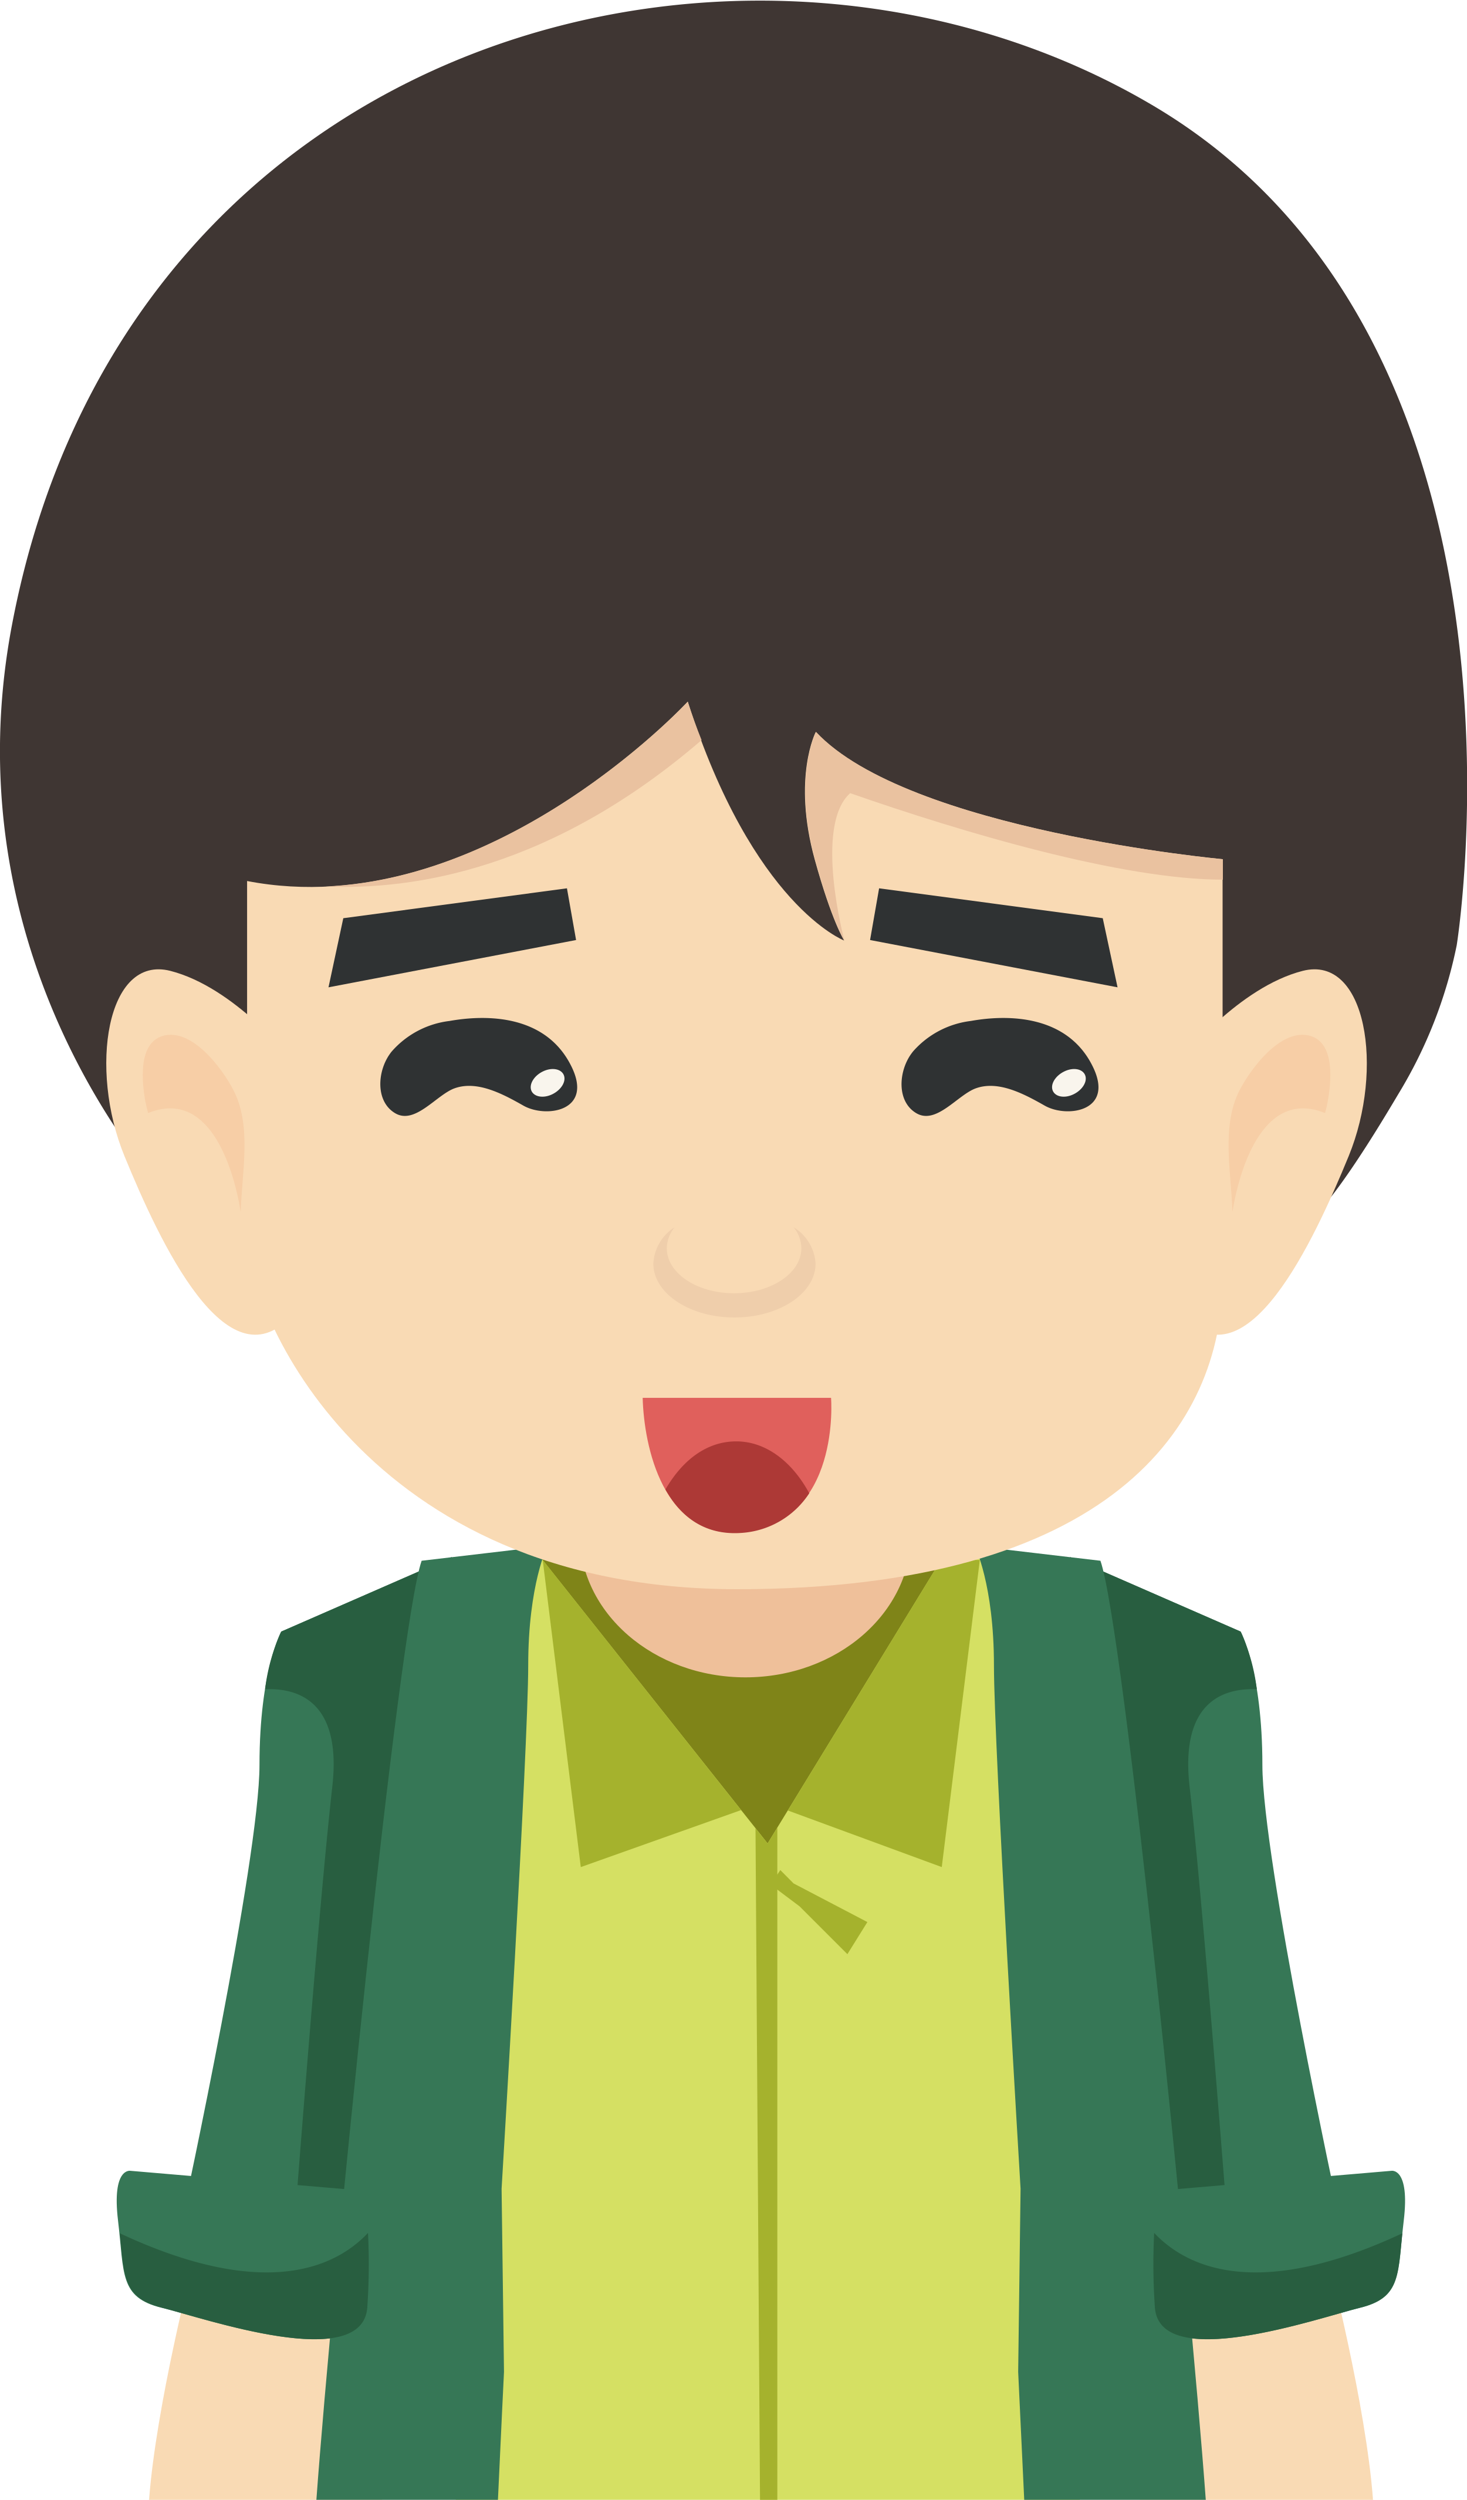 <svg xmlns="http://www.w3.org/2000/svg" viewBox="0 0 152.64 260.08"><defs><style>.cls-1{fill:#7f8418;}.cls-2{fill:#d5e063;}.cls-3{fill:#a5b22d;}.cls-4{fill:#f9dab4;}.cls-5{fill:#367756;}.cls-6{fill:#285e40;}.cls-7{fill:#efc09a;}.cls-8{fill:#3f3633;}.cls-9{fill:#f7cea6;}.cls-10{fill:#2f3233;}.cls-11{fill:#efceab;}.cls-12{fill:#f9f5ed;}.cls-13{fill:#eac2a0;}.cls-14{fill:#e0605c;}.cls-15{fill:#ad3936;}</style></defs><title>资源 112</title><g id="图层_2" data-name="图层 2"><g id="Layer_1" data-name="Layer 1"><polygon class="cls-1" points="55.38 159.67 55.38 214.79 103.6 214.79 103.6 158.99 55.38 159.67"/><polygon class="cls-2" points="55.71 161.35 47.66 162.1 47.42 260.08 112.35 260.08 107.05 161.98 98.11 161.98 79.87 191.79 55.71 161.35"/><polygon class="cls-3" points="60.43 194.25 56.47 162.3 77.11 188.32 60.43 194.25"/><polygon class="cls-3" points="97.99 194.25 101.95 162.3 97.91 162.3 81.97 188.36 97.99 194.25"/><polygon class="cls-3" points="78.61 190.22 79.08 260.08 80.88 260.08 80.88 190.15 79.87 191.79 78.61 190.22"/><polygon class="cls-3" points="80.18 196.07 81.19 194.56 82.57 195.95 90.25 199.97 88.17 203.31 83.2 198.34 80.18 196.07"/><path class="cls-4" d="M15.51,260.08H39.74l1.45-11.81,1.2-12.06-22.29-.84S16.25,250.21,15.51,260.08Z"/><path class="cls-5" d="M47,162l-17.74,7.75S27,173.82,27,183.62s-7.92,46.55-7.92,46.55H38.73Z"/><path class="cls-6" d="M30.74,230.17h8L47,162l-17.74,7.75a20.37,20.37,0,0,0-1.68,6c3.31-.15,8,1.16,7,10.09C33.31,197.17,31.35,222.25,30.74,230.17Z"/><path class="cls-5" d="M32.92,260.08H51.81c.31-6.82.63-13.31.63-13.31l-.25-19.05s2.77-46,2.77-54.45,2-12.43,2-12.43l-13.09,1.54C41.46,169.31,34.57,237.4,32.92,260.08Z"/><path class="cls-5" d="M37,227.85l-23.43-2s-1.95-.37-1.29,5.17.12,8,4.54,9.08,21,6.85,21.36-.09S38.21,228.14,37,227.85Z"/><path class="cls-6" d="M38.29,232.31a64.93,64.93,0,0,1-.07,7.69c-.41,6.94-16.94,1.19-21.36.09-4-1-3.94-3.14-4.39-7.74C27.64,239.45,35,235.82,38.29,232.31Z"/><path class="cls-4" d="M142.86,260.08H118.63l-1.44-11.81L116,236.21l22.29-.84S142.13,250.21,142.86,260.08Z"/><path class="cls-5" d="M111.35,162l17.74,7.75s2.26,4.09,2.26,13.89,7.93,46.55,7.93,46.55H119.65Z"/><path class="cls-6" d="M127.64,230.17h-8L111.35,162l17.74,7.75a20.37,20.37,0,0,1,1.68,6c-3.31-.15-8,1.16-7,10.09C125.07,197.17,127,222.25,127.64,230.17Z"/><path class="cls-5" d="M125.46,260.08H106.57c-.32-6.82-.63-13.31-.63-13.31l.25-19.05s-2.77-46-2.77-54.45-2-12.43-2-12.43l13.08,1.54C116.92,169.31,123.8,237.4,125.46,260.08Z"/><path class="cls-5" d="M121.33,227.85l23.44-2s1.95-.37,1.29,5.17-.13,8-4.54,9.08-21,6.85-21.36-.09S120.17,228.14,121.33,227.85Z"/><path class="cls-6" d="M120.09,232.31a64.93,64.93,0,0,0,.07,7.69c.41,6.94,16.94,1.19,21.36.09,4-1,3.93-3.14,4.39-7.74C130.73,239.45,123.4,235.82,120.09,232.31Z"/><path class="cls-7" d="M94.81,159.58c0,8.24-7.72,14.93-17.25,14.93s-17.25-6.69-17.25-14.93S68,144.65,77.56,144.65,94.81,151.33,94.81,159.58Z"/><path class="cls-8" d="M1.25,65c-6.91,36.33,17,60.36,17,60.36l1.59,2.55H134.68c2.55,0,9.5-11.89,10.89-14.21a48,48,0,0,0,6-15.36S161.71,35.69,120,11,13,3.07,1.25,65Z"/><path class="cls-4" d="M30.23,110.08s-5.85-7.37-12.5-9.07-8.5,10.2-4.78,19.27S23.58,144.08,30.23,137Z"/><path class="cls-9" d="M16.92,107.78c-2.62.79-2.13,4.92-1.8,6.79.08.41.18.82.29,1.23,6.22-2.51,8.81,5.28,9.64,10.29.1-4.07,1.18-8.87-.74-12.63C23.11,111.1,19.91,106.88,16.92,107.78Z"/><path class="cls-4" d="M123.05,110.08s5.85-7.37,12.49-9.07,8.51,10.2,4.79,19.27S129.7,144.08,123.05,137Z"/><path class="cls-9" d="M136.36,107.78c2.61.79,2.13,4.92,1.79,6.79-.07.41-.17.82-.28,1.23-6.22-2.51-8.81,5.28-9.64,10.29-.11-4.07-1.18-8.87.73-12.63C130.17,111.1,133.36,106.88,136.36,107.78Z"/><path class="cls-4" d="M25.71,91.66V128.5c0,7.93,12.22,36.84,51,36.84s50.5-17,50.5-32.31V89.39s-32.76-3-42.33-13.24c0,0-2.46,4.73-.11,13.27,1.77,6.41,3.06,8.43,3.06,8.43S78.33,94.21,71.56,73C71.56,73,50,96.34,25.71,91.66Z"/><polygon class="cls-10" points="58.99 92.42 59.94 97.8 34.18 102.72 35.72 95.53 58.99 92.42"/><polygon class="cls-10" points="91.47 92.42 90.53 97.8 116.28 102.72 114.74 95.53 91.47 92.42"/><path class="cls-11" d="M82.57,127.68a3.51,3.51,0,0,1,.81,2.19c0,2.59-3.15,4.68-7,4.68s-7-2.09-7-4.68a3.52,3.52,0,0,1,.82-2.19,4.76,4.76,0,0,0-2.22,3.78c0,3.1,3.78,5.61,8.44,5.61s8.44-2.51,8.44-5.61A4.77,4.77,0,0,0,82.57,127.68Z"/><path class="cls-10" d="M40.58,109.63a2.56,2.56,0,0,1,.2-.26,9.49,9.49,0,0,1,6-3.15c4.06-.72,10-.56,12.62,4.62,2.45,4.79-2.59,5.51-4.92,4.2-2.17-1.23-4.83-2.66-7.19-1.81-1.89.69-4.1,3.81-6.17,2.59S39.25,111.47,40.58,109.63Z"/><path class="cls-12" d="M55.29,113.48c-.27-.65.25-1.54,1.18-2s1.91-.29,2.19.36-.25,1.54-1.18,2S55.57,114.13,55.29,113.48Z"/><path class="cls-10" d="M94.82,109.63c.07-.09.13-.18.2-.26a9.51,9.51,0,0,1,6-3.15c4-.72,10-.56,12.62,4.62,2.45,4.79-2.6,5.51-4.92,4.2-2.17-1.23-4.83-2.66-7.19-1.81-1.9.69-4.1,3.81-6.18,2.59S93.49,111.47,94.82,109.63Z"/><path class="cls-12" d="M109.54,113.48c-.28-.65.25-1.54,1.18-2s1.9-.29,2.18.36-.25,1.54-1.18,2S109.82,114.13,109.54,113.48Z"/><path class="cls-13" d="M84.8,89.42c1.77,6.41,3.06,8.43,3.06,8.43s-3.22-11.93.6-15.33c11.71,4.09,28.28,9,38.78,9V89.39s-32.76-3-42.33-13.24C84.91,76.15,82.45,80.88,84.8,89.42Z"/><path class="cls-13" d="M71.56,73S54.66,91.29,33.89,92.23C43,92.63,57.4,90.43,73,77,72.49,75.74,72,74.39,71.56,73Z"/><path class="cls-14" d="M66.87,145.43h19.6s1.07,12.94-9.27,14C69,160.11,67,150.48,66.87,145.43Z"/><path class="cls-15" d="M77.2,159.48a9.12,9.12,0,0,0,7-4.12c-1.77-3.29-4.51-5.4-7.59-5.4s-5.6,1.95-7.37,5C70.79,157.74,73.29,159.78,77.2,159.48Z"/></g></g></svg>